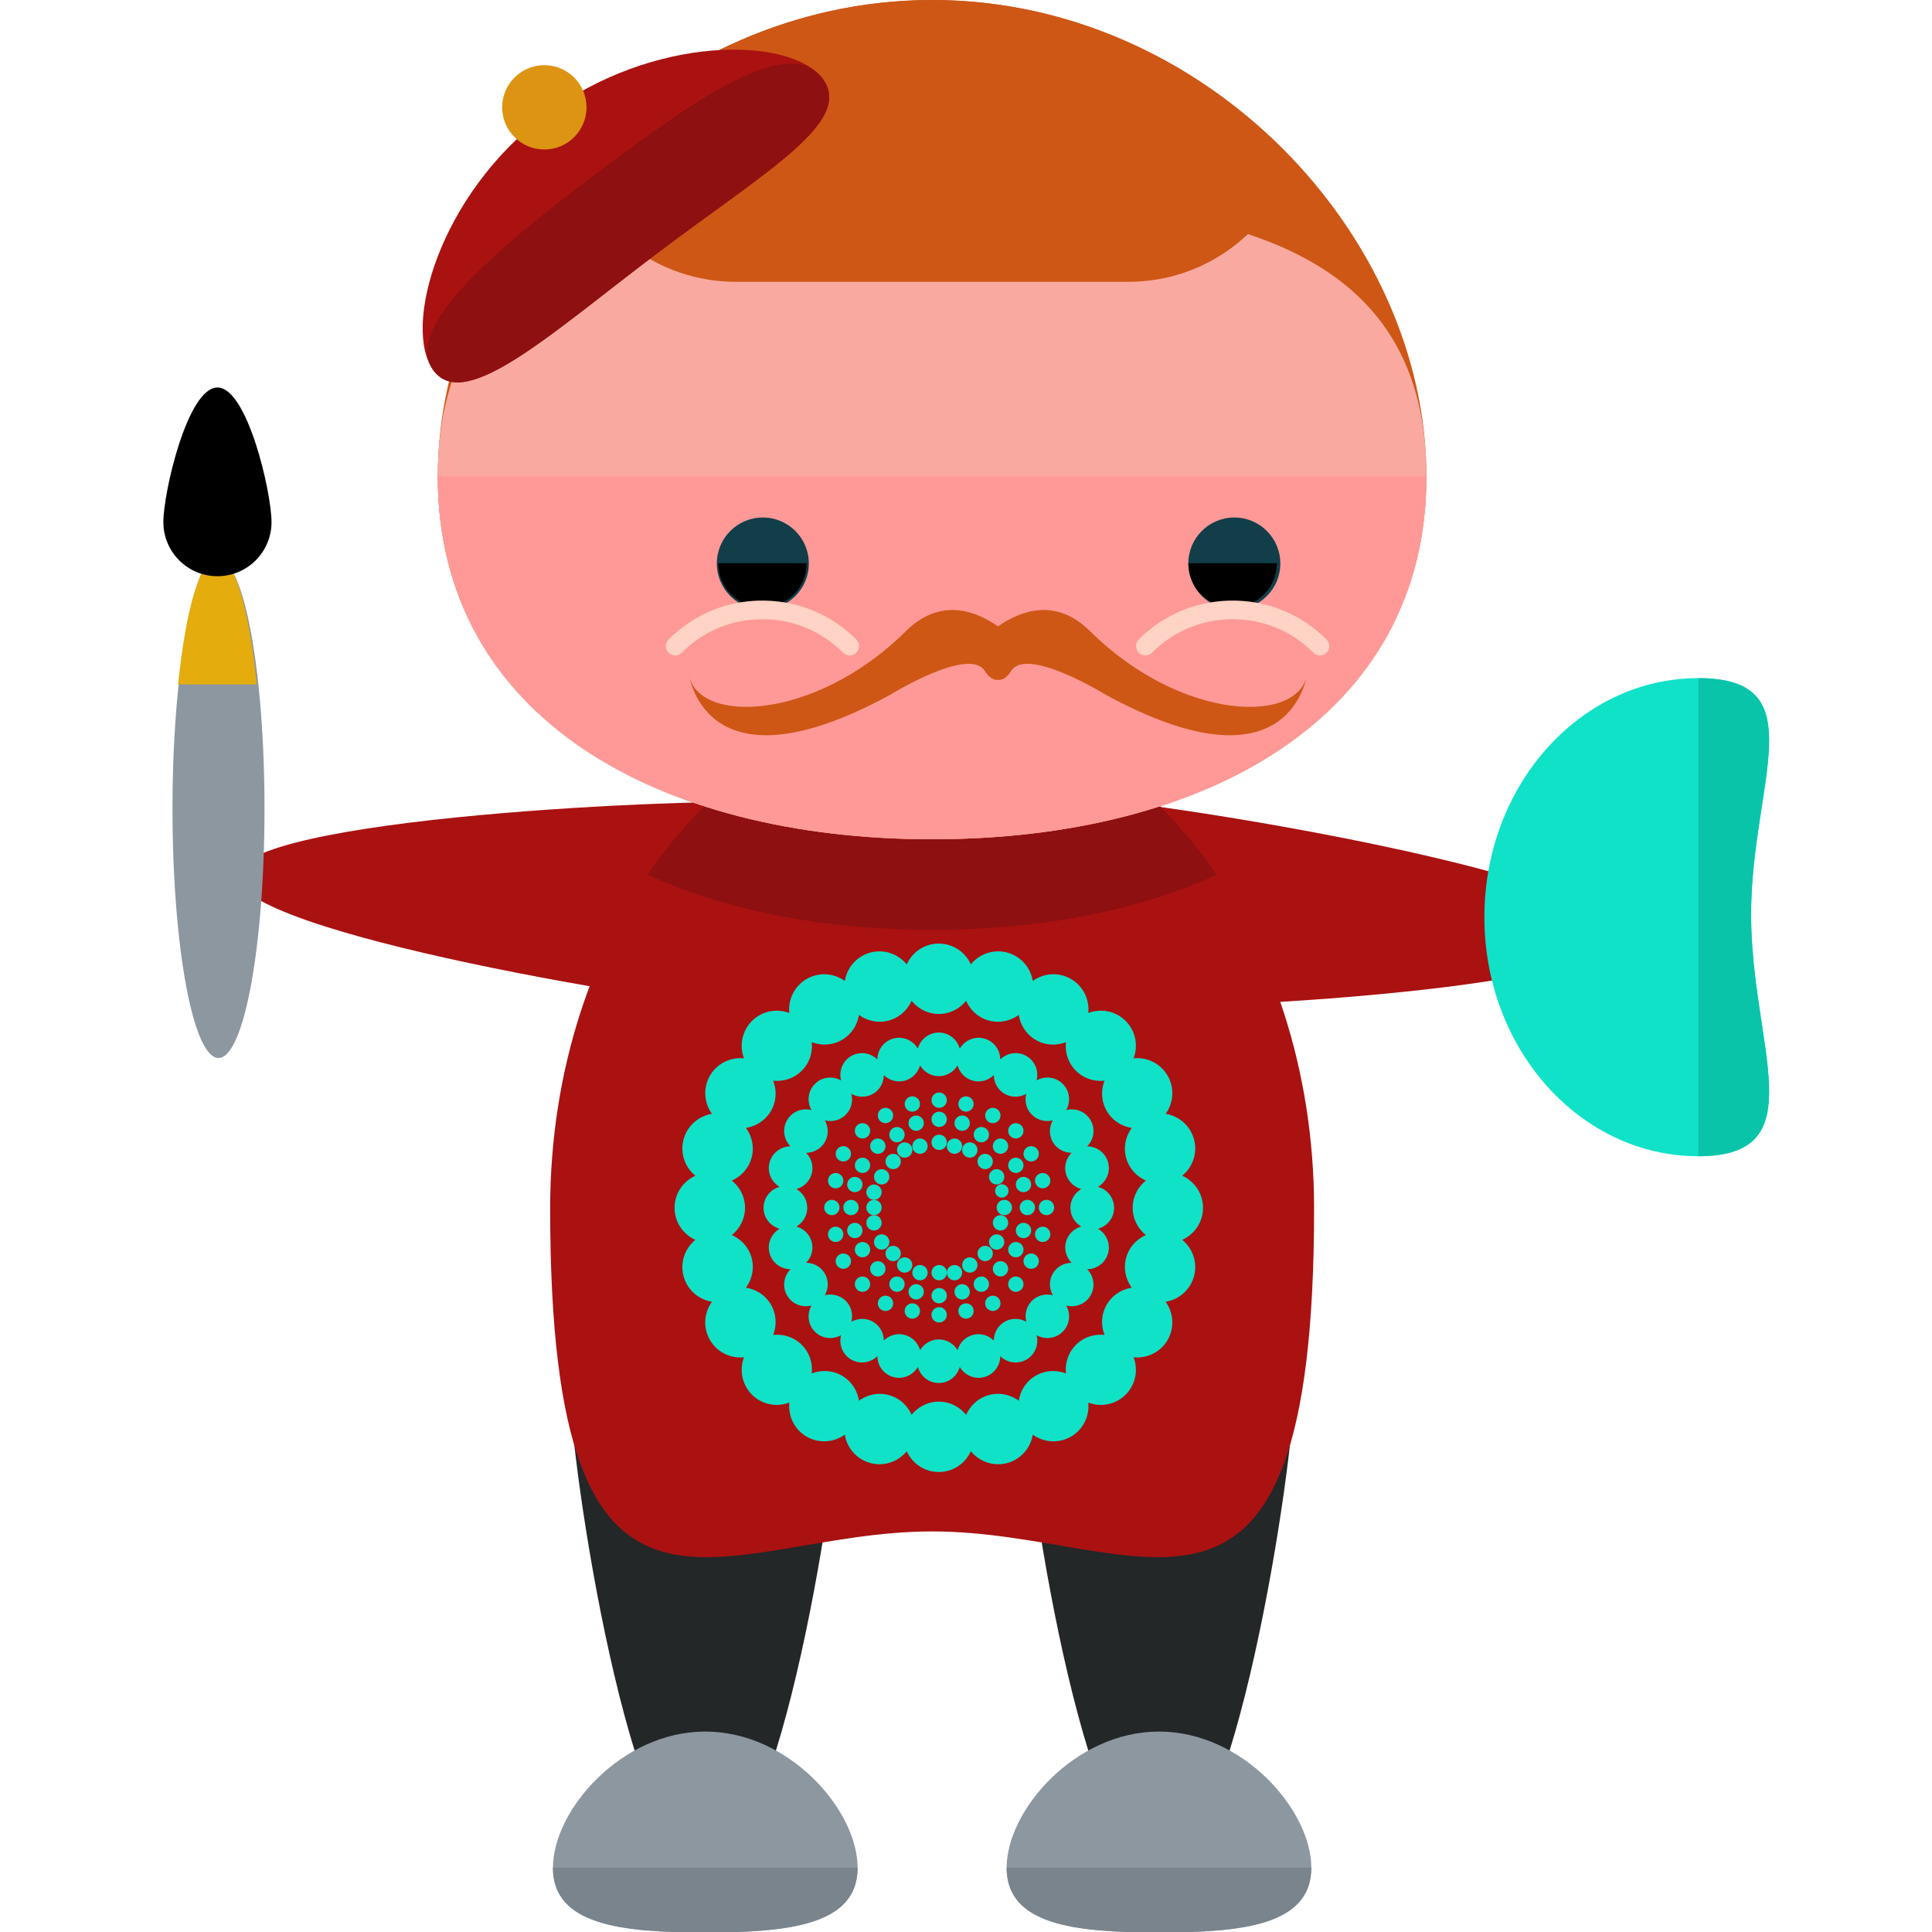 <svg xmlns="http://www.w3.org/2000/svg" viewBox="0 0 504 504">
    <g fill="#a11">
        <path d="M246.542 239.159c-.859 15.061-20.953 26.128-44.843 24.757-23.875-1.41-140.753-20.504-139.894-35.564.906-15.069 119.233-20.385 143.108-18.976 23.866 1.387 42.511 14.722 41.629 29.783z"/>
        <path d="M237.365 232.952c.874-15.061 20.953-26.12 44.859-24.757 23.883 1.418 140.737 20.512 139.886 35.572-.906 15.061-119.233 20.385-143.108 18.968-23.874-1.379-42.527-14.722-41.637-29.783z"/>
    </g>
    <path d="M219.311 361.913c0 19.503-15.817 124.668-35.336 124.668-19.495 0-35.304-105.173-35.304-124.668 0-19.495 15.817-35.32 35.304-35.32 19.52 0 35.336 15.825 35.336 35.32zm118.351 0c0 19.503-15.817 124.668-35.336 124.668-19.495 0-35.304-105.173-35.304-124.668 0-19.495 15.817-35.32 35.304-35.32 19.519 0 35.336 15.825 35.336 35.32z" fill="#232728"/>
    <path d="M342.806 315.242c0 126.33-44.599 84.259-99.643 84.259-55.028 0-99.643 42.071-99.643-84.259 0-72.231 44.631-130.781 99.643-130.781 55.02.009 99.643 58.558 99.643 130.781z" fill="#a11"/>
    <path d="M168.938 228.194c21 9.539 46.568 14.375 74.232 14.375 27.648 0 53.209-4.836 74.201-14.367-18.243-26.782-44.694-43.733-74.216-43.733-29.515.001-55.958 16.944-74.217 43.725z" fill="#8e1010"/>
    <path d="M223.722 487.219c0 14.935-17.802 16.904-39.739 16.904s-39.739-1.961-39.739-16.904 17.802-35.509 39.739-35.509 39.739 20.567 39.739 35.509z" fill="#8d97a0"/>
    <path d="M223.722 487.219c0 14.935-17.802 16.904-39.739 16.904s-39.739-1.961-39.739-16.904" fill="#79848c"/>
    <path d="M342.081 487.219c0 14.935-17.802 16.904-39.739 16.904s-39.739-1.961-39.739-16.904 17.802-35.509 39.739-35.509 39.739 20.567 39.739 35.509z" fill="#8d97a0"/>
    <path d="M342.081 487.219c0 14.935-17.802 16.904-39.739 16.904s-39.739-1.961-39.739-16.904" fill="#79848c"/>
    <path d="M372.108 124.258c0 63.008-57.738 94.681-128.937 94.681-71.215 0-128.969-31.673-128.969-94.681C114.202 61.235 171.955 0 243.171 0c71.199 0 128.937 61.235 128.937 124.258z" fill="#ce5715"/>
    <path d="M372.108 124.258c0 63.008-57.738 94.681-128.937 94.681-71.215 0-128.969-31.673-128.969-94.681 0-63.023 57.754-72.405 128.969-72.405 71.199.001 128.937 9.382 128.937 72.405z" fill="#f9a9a0"/>
    <path d="M372.108 124.258c0 63.008-57.738 94.681-128.937 94.681-71.215 0-128.969-31.673-128.969-94.681" fill="#ff9997"/>
    <circle cx="199" cy="147" r="12" fill="#113e49"/>
    <path d="M210.434 146.92c0 6.388-5.159 11.54-11.54 11.54-6.357 0-11.524-5.152-11.524-11.54"/>
    <path d="M221.659 170.976a2.408 2.408 0 0 1-1.733-.717c-5.624-5.624-13.099-8.72-21.039-8.72h-.016c-7.94 0-15.399 3.104-21 8.712-.953.953-2.489.977-3.434.008a2.395 2.395 0 0 1-.032-3.419c6.538-6.546 15.218-10.161 24.458-10.161h.016c9.263 0 17.952 3.592 24.513 10.145.929.937.929 2.505 0 3.434-.481.498-1.087.718-1.733.718z" fill="#ffd3c5"/>
    <circle cx="322" cy="147" r="12" fill="#113e49"/>
    <path d="M310.022 146.92a11.52 11.52 0 0 0 11.54 11.54c6.372 0 11.516-5.152 11.516-11.54"/>
    <path d="M298.813 170.976c.599 0 1.229-.221 1.717-.717 5.616-5.624 13.099-8.72 21.039-8.72h.016c7.94 0 15.415 3.104 21.016 8.712a2.405 2.405 0 0 0 3.434.008c.953-.922.961-2.458.016-3.419-6.514-6.546-15.226-10.161-24.458-10.161h-.016c-9.247 0-17.936 3.592-24.505 10.145-.922.937-.922 2.505 0 3.434.473.498 1.087.718 1.741.718z" fill="#ffd3c5"/>
    <path d="M243.171 0c-37.305 0-70.821 16.896-94.366 41.96 5.813 18.29 22.922 31.555 43.158 31.555h102.4c20.228 0 37.352-13.265 43.158-31.571C313.968 16.888 280.46 0 243.171 0z" fill="#ce5715"/>
    <path d="M214.569 20.496c8.318 11.028-14.352 23.93-42.346 44.993-28.01 21.055-50.759 42.275-59.069 31.24-8.287-11.036 1.15-45.749 29.168-66.788 28.003-21.056 63.969-20.481 72.247-9.445z" fill="#a11"/>
    <path d="M214.569 20.496c8.318 11.028-14.352 23.93-42.346 44.993-28.01 21.055-50.759 42.275-59.069 31.24-8.287-11.036 15.588-31.303 43.599-52.35s49.538-34.919 57.816-23.883z" fill="#8e1010"/>
    <circle cx="142" cy="28" r="11" fill="#dd9412"/>
    <path d="M284.391 164.675c-9.011-8.925-18.243-5.341-24.048-1.268-5.79-4.072-15.037-7.656-24.048 1.268-24.119 23.875-55.383 24.371-56.69 10.587 0 0 3.356 32.902 52.752 5.908 0 0 19.936-12.304 24.371-6.396l.032.032c.922 1.528 2.127 2.678 3.584 2.568 1.465.11 2.662-1.04 3.584-2.568l.032-.032c4.427-5.908 24.371 6.396 24.371 6.396 49.396 26.994 52.752-5.908 52.752-5.908-1.326 13.784-32.573 13.296-56.692-10.587z" fill="#ce5715"/>
    <ellipse cx="57" cy="211" rx="12" ry="65" fill="#8d97a0"/>
    <path d="M46.46 178.546h20.52c-2.032-19.787-5.86-33.154-10.264-33.154s-8.224 13.367-10.256 33.154z" fill="#e5ac0e"/>
    <path d="M70.831 136.208c0 7.782-6.309 14.108-14.108 14.108-7.782 0-14.108-6.325-14.108-14.108 0-7.798 6.325-35.123 14.108-35.123 7.799 0 14.108 27.325 14.108 35.123z"/>
    <g fill="#10e2c8">
        <circle cx="245" cy="298" r="2"/>
        <circle cx="245" cy="292" r="2"/>
        <circle cx="245" cy="287" r="2"/>
        <circle cx="245" cy="332" r="2"/>
        <circle cx="245" cy="338" r="2"/>
        <circle cx="245" cy="343" r="2"/>
        <circle cx="257" cy="303" r="2"/>
        <circle cx="261" cy="299" r="2"/>
        <circle cx="265" cy="295" r="2"/>
        <circle cx="233" cy="327" r="2"/>
        <circle cx="229" cy="331" r="2"/>
        <circle cx="225" cy="335" r="2"/>
        <path d="M286.423 309.61c2.158-1.252 3.332-3.828 2.647-6.372-.677-2.528-2.962-4.183-5.467-4.191 1.764-1.78 2.213-4.553.89-6.829-1.308-2.269-3.938-3.269-6.365-2.631 1.237-2.174.961-4.978-.898-6.837-1.843-1.851-4.663-2.135-6.821-.89.63-2.426-.37-5.065-2.647-6.372-2.269-1.315-5.057-.859-6.829.906-.008-2.505-1.654-4.797-4.191-5.474-2.528-.677-5.104.48-6.372 2.647-.662-2.418-2.836-4.198-5.459-4.198s-4.813 1.78-5.467 4.191c-1.268-2.158-3.836-3.316-6.372-2.639s-4.175 2.97-4.191 5.474a5.657 5.657 0 0 0-6.829-.906c-2.261 1.308-3.277 3.954-2.631 6.372-2.166-1.237-4.986-.961-6.829.898-1.859 1.851-2.135 4.655-.898 6.829-2.426-.638-5.057.362-6.372 2.631-1.308 2.276-.859 5.065.898 6.837-2.497.008-4.781 1.662-5.459 4.191-.693 2.529.48 5.104 2.631 6.372-2.418.654-4.198 2.836-4.198 5.467 0 2.615 1.788 4.797 4.198 5.459-2.158 1.26-3.324 3.828-2.631 6.365.662 2.529 2.962 4.183 5.467 4.198a5.658 5.658 0 0 0-.906 6.829c1.315 2.269 3.946 3.269 6.38 2.631-1.245 2.174-.969 4.978.89 6.837 1.843 1.851 4.663 2.135 6.829.89-.638 2.426.37 5.065 2.631 6.372 2.269 1.315 5.065.859 6.837-.898.008 2.505 1.654 4.789 4.183 5.467s5.112-.48 6.38-2.647c.654 2.418 2.836 4.198 5.459 4.198s4.797-1.788 5.459-4.198c1.26 2.166 3.844 3.324 6.38 2.647s4.175-2.962 4.191-5.467a5.655 5.655 0 0 0 6.829.898c2.269-1.308 3.277-3.946 2.631-6.372 2.166 1.245 4.986.961 6.837-.898 1.851-1.843 2.135-4.655.89-6.829 2.426.638 5.057-.362 6.365-2.631 1.323-2.276.866-5.057-.89-6.837 2.489 0 4.789-1.662 5.467-4.191.685-2.528-.488-5.104-2.639-6.365 2.418-.662 4.198-2.844 4.198-5.467s-1.78-4.805-4.206-5.467zm-4.333 10.358a5.71 5.71 0 0 0-4.009 3.994c-.536 2.032.11 4.08 1.481 5.467-1.961.008-3.86 1-4.907 2.812-1.056 1.82-.961 3.962.008 5.664-1.89-.496-3.986-.024-5.467 1.457s-1.946 3.576-1.457 5.459c-1.701-.961-3.844-1.056-5.664-.008-1.812 1.056-2.804 2.954-2.812 4.907-1.402-1.378-3.442-2.017-5.459-1.473-2.032.536-3.482 2.119-4.001 4.001-.985-1.686-2.796-2.828-4.892-2.828-2.095 0-3.907 1.15-4.892 2.828-.512-1.883-1.969-3.458-4.001-4.001-2.024-.544-4.064.095-5.459 1.473-.016-1.953-1-3.852-2.812-4.899-1.812-1.056-3.962-.961-5.656 0 .488-1.883.024-3.978-1.457-5.459-1.489-1.481-3.584-1.953-5.474-1.457.969-1.701 1.063-3.836.016-5.656-1.056-1.82-2.938-2.812-4.907-2.82 1.378-1.394 2.016-3.442 1.473-5.459a5.677 5.677 0 0 0-4.001-3.994c1.686-.992 2.836-2.796 2.836-4.892 0-2.111-1.15-3.915-2.844-4.899a5.68 5.68 0 0 0 4.009-4.001c.551-2.024-.095-4.072-1.473-5.451 1.953-.016 3.852-1.008 4.899-2.812 1.056-1.82.961-3.962-.008-5.671 1.89.496 3.986.032 5.467-1.457 1.481-1.481 1.946-3.568 1.457-5.459 1.701.961 3.836 1.056 5.656.008 1.82-1.055 2.804-2.954 2.82-4.907 1.394 1.378 3.434 2.016 5.459 1.481 2.032-.544 3.474-2.127 4.001-4.009.985 1.694 2.788 2.828 4.892 2.828 2.095 0 3.907-1.15 4.892-2.836a5.677 5.677 0 0 0 4.001 4.017c2.024.536 4.064-.102 5.459-1.481a5.693 5.693 0 0 0 2.812 4.907c1.812 1.048 3.962.953 5.656-.008-.488 1.89-.024 3.986 1.457 5.459 1.489 1.481 3.584 1.953 5.474 1.457a5.717 5.717 0 0 0-.016 5.664c1.055 1.812 2.954 2.804 4.907 2.82-1.378 1.386-2.016 3.434-1.481 5.451.543 2.024 2.135 3.482 4.017 3.994-1.694.992-2.836 2.796-2.844 4.899.001 2.102 1.159 3.898 2.844 4.89z"/>
        <circle cx="262" cy="315" r="2"/>
        <circle cx="268" cy="315" r="2"/>
        <circle cx="273" cy="315" r="2"/>
        <circle cx="228" cy="315" r="2"/>
        <circle cx="222" cy="315" r="2"/>
        <circle cx="217" cy="315" r="2"/>
        <circle cx="257" cy="327" r="2"/>
        <circle cx="261" cy="331" r="2"/>
        <circle cx="265" cy="335" r="2"/>
        <circle cx="233" cy="303" r="2"/>
        <circle cx="229" cy="299" r="2"/>
        <circle cx="225" cy="295" r="2"/>
        <circle cx="236" cy="300" r="2"/>
        <circle cx="234" cy="296" r="2"/>
        <circle cx="231" cy="291" r="2"/>
        <circle cx="253" cy="330" r="2"/>
        <circle cx="256" cy="335" r="2"/>
        <circle cx="259" cy="340" r="2"/>
        <circle cx="249" cy="299" r="2"/>
        <circle cx="251" cy="293" r="2"/>
        <circle cx="252" cy="288" r="2"/>
        <circle cx="240" cy="332" r="2"/>
        <circle cx="239" cy="337" r="2"/>
        <circle cx="238" cy="342" r="2"/>
        <circle cx="260" cy="307" r="2"/>
        <circle cx="265" cy="304" r="2"/>
        <circle cx="269" cy="301" r="2"/>
        <circle cx="230" cy="324" r="2"/>
        <circle cx="225" cy="326" r="2"/>
        <circle cx="220" cy="329" r="2"/>
        <path d="M308.399 323.434c3.198-1.434 5.427-4.624 5.427-8.357 0-3.734-2.229-6.924-5.427-8.365 2.718-2.213 4.049-5.876 3.08-9.476-.969-3.608-3.946-6.112-7.404-6.672 2.056-2.836 2.395-6.727.52-9.956a9.164 9.164 0 0 0-8.885-4.521c1.252-3.277.567-7.113-2.064-9.752-2.639-2.639-6.475-3.316-9.752-2.072.354-3.482-1.292-7.018-4.521-8.877-3.23-1.875-7.121-1.536-9.956.52-.559-3.458-3.072-6.443-6.672-7.412-3.608-.969-7.27.37-9.484 3.096-1.434-3.198-4.624-5.435-8.357-5.435-3.742 0-6.932 2.237-8.365 5.435-2.213-2.725-5.876-4.064-9.476-3.096-3.608.969-6.112 3.954-6.672 7.412-2.844-2.056-6.727-2.387-9.956-.52-3.23 1.867-4.884 5.396-4.521 8.885-3.277-1.245-7.113-.567-9.752 2.072a9.151 9.151 0 0 0-2.064 9.744c-3.489-.354-7.034 1.3-8.893 4.529-1.859 3.23-1.52 7.105.528 9.956a9.15 9.15 0 0 0-7.404 6.664c-.969 3.6.354 7.27 3.08 9.484-3.198 1.434-5.427 4.624-5.427 8.365 0 3.726 2.229 6.924 5.427 8.357-2.725 2.213-4.049 5.876-3.08 9.476.961 3.6 3.946 6.112 7.404 6.672-2.056 2.836-2.395 6.727-.528 9.964s5.411 4.876 8.893 4.513c-1.252 3.277-.567 7.113 2.064 9.752 2.639 2.639 6.483 3.316 9.76 2.072-.362 3.482 1.292 7.018 4.513 8.885a9.166 9.166 0 0 0 9.956-.528 9.157 9.157 0 0 0 6.672 7.412c3.608.969 7.27-.37 9.484-3.088 1.434 3.198 4.616 5.427 8.357 5.427a9.132 9.132 0 0 0 8.357-5.435c2.213 2.725 5.876 4.057 9.484 3.096 3.6-.969 6.112-3.954 6.672-7.412 2.836 2.056 6.727 2.395 9.956.528 3.23-1.867 4.876-5.404 4.521-8.885 3.277 1.245 7.113.567 9.752-2.072a9.186 9.186 0 0 0 2.072-9.752 9.166 9.166 0 0 0 8.885-4.521c1.859-3.23 1.52-7.113-.528-9.956 3.458-.559 6.435-3.072 7.404-6.672s-.354-7.278-3.08-9.484zm-14.635 4.734c-.74 2.788-.087 5.6 1.489 7.759-2.647.418-5.096 1.938-6.546 4.435-1.441 2.497-1.528 5.388-.559 7.885-2.662-.291-5.419.543-7.467 2.591-2.04 2.04-2.875 4.805-2.599 7.467-2.489-.969-5.372-.874-7.877.567-2.505 1.441-4.025 3.891-4.435 6.538-2.158-1.583-4.97-2.229-7.759-1.489-2.788.756-4.892 2.725-5.979 5.175-1.686-2.087-4.23-3.45-7.113-3.45s-5.427 1.371-7.113 3.45c-1.087-2.458-3.182-4.427-5.971-5.175-2.788-.74-5.608-.095-7.759 1.497-.417-2.655-1.938-5.096-4.435-6.546-2.505-1.449-5.396-1.536-7.893-.567.291-2.662-.544-5.427-2.592-7.467-2.04-2.04-4.797-2.875-7.459-2.591.961-2.497.866-5.388-.567-7.885-1.449-2.497-3.899-4.025-6.546-4.435 1.575-2.158 2.237-4.97 1.497-7.759-.756-2.788-2.733-4.899-5.183-5.979 2.095-1.678 3.45-4.222 3.45-7.105 0-2.891-1.363-5.435-3.45-7.113 2.458-1.087 4.427-3.19 5.175-5.979.748-2.788.087-5.6-1.489-7.767 2.647-.41 5.096-1.938 6.546-4.427 1.441-2.497 1.528-5.396.559-7.885 2.67.284 5.419-.551 7.467-2.591 2.048-2.048 2.883-4.805 2.592-7.467 2.497.969 5.38.866 7.877-.567 2.505-1.449 4.033-3.899 4.443-6.546 2.158 1.583 4.97 2.237 7.759 1.489 2.788-.756 4.892-2.725 5.979-5.167 1.686 2.079 4.222 3.45 7.113 3.45 2.883 0 5.427-1.371 7.105-3.45 1.095 2.458 3.19 4.427 5.986 5.175 2.788.748 5.6.095 7.751-1.489.425 2.647 1.953 5.096 4.443 6.538 2.489 1.449 5.388 1.536 7.877.575-.284 2.662.551 5.419 2.599 7.459 2.04 2.04 4.797 2.875 7.459 2.591-.961 2.497-.866 5.388.567 7.885 1.449 2.497 3.899 4.025 6.546 4.435-1.575 2.158-2.229 4.978-1.489 7.767.756 2.781 2.725 4.884 5.175 5.971-2.095 1.678-3.45 4.222-3.45 7.113 0 2.883 1.355 5.427 3.45 7.113-2.441 1.072-4.418 3.183-5.174 5.971z"/>
        <circle cx="261" cy="319" r="2"/>
        <circle cx="267" cy="321" r="2"/>
        <circle cx="272" cy="322" r="2"/>
        <circle cx="228" cy="311" r="2"/>
        <circle cx="223" cy="309" r="2"/>
        <circle cx="218" cy="308" r="2"/>
        <circle cx="230" cy="307" r="2"/>
        <circle cx="225" cy="304" r="2"/>
        <circle cx="220" cy="301" r="2"/>
        <circle cx="260" cy="324" r="2"/>
        <circle cx="265" cy="326" r="2"/>
        <circle cx="269" cy="329" r="2"/>
        <circle cx="240" cy="299" r="2"/>
        <circle cx="239" cy="293" r="2"/>
        <circle cx="238" cy="288" r="2"/>
        <circle cx="249" cy="332" r="2"/>
        <circle cx="251" cy="337" r="2"/>
        <circle cx="252" cy="342" r="2"/>
        <circle cx="253" cy="300" r="2"/>
        <circle cx="256" cy="296" r="2"/>
        <circle cx="259" cy="291" r="2"/>
        <circle cx="236" cy="330" r="2"/>
        <circle cx="234" cy="335" r="2"/>
        <circle cx="231" cy="340" r="2"/>
        <path d="M260.894 308.996c-.937.244-1.489 1.197-1.237 2.135s1.205 1.481 2.143 1.229a1.762 1.762 0 0 0 1.229-2.135 1.729 1.729 0 0 0-2.135-1.229z"/>
        <circle cx="267" cy="309" r="2"/>
        <circle cx="272" cy="308" r="2"/>
        <circle cx="228" cy="319" r="2"/>
        <circle cx="223" cy="321" r="2"/>
        <circle cx="218" cy="322" r="2"/>
        <path d="M456.809 238.608c0 34.43 17.038 63.015-13.777 63.015s-55.8-27.924-55.8-62.354c0-34.446 24.986-62.362 55.8-62.362s13.777 27.255 13.777 61.701z"/>
    </g>
    <path d="M443.032 176.908c30.815 0 13.777 27.254 13.777 61.7 0 34.43 17.038 63.015-13.777 63.015" fill="#0ac4a9"/>
</svg>
